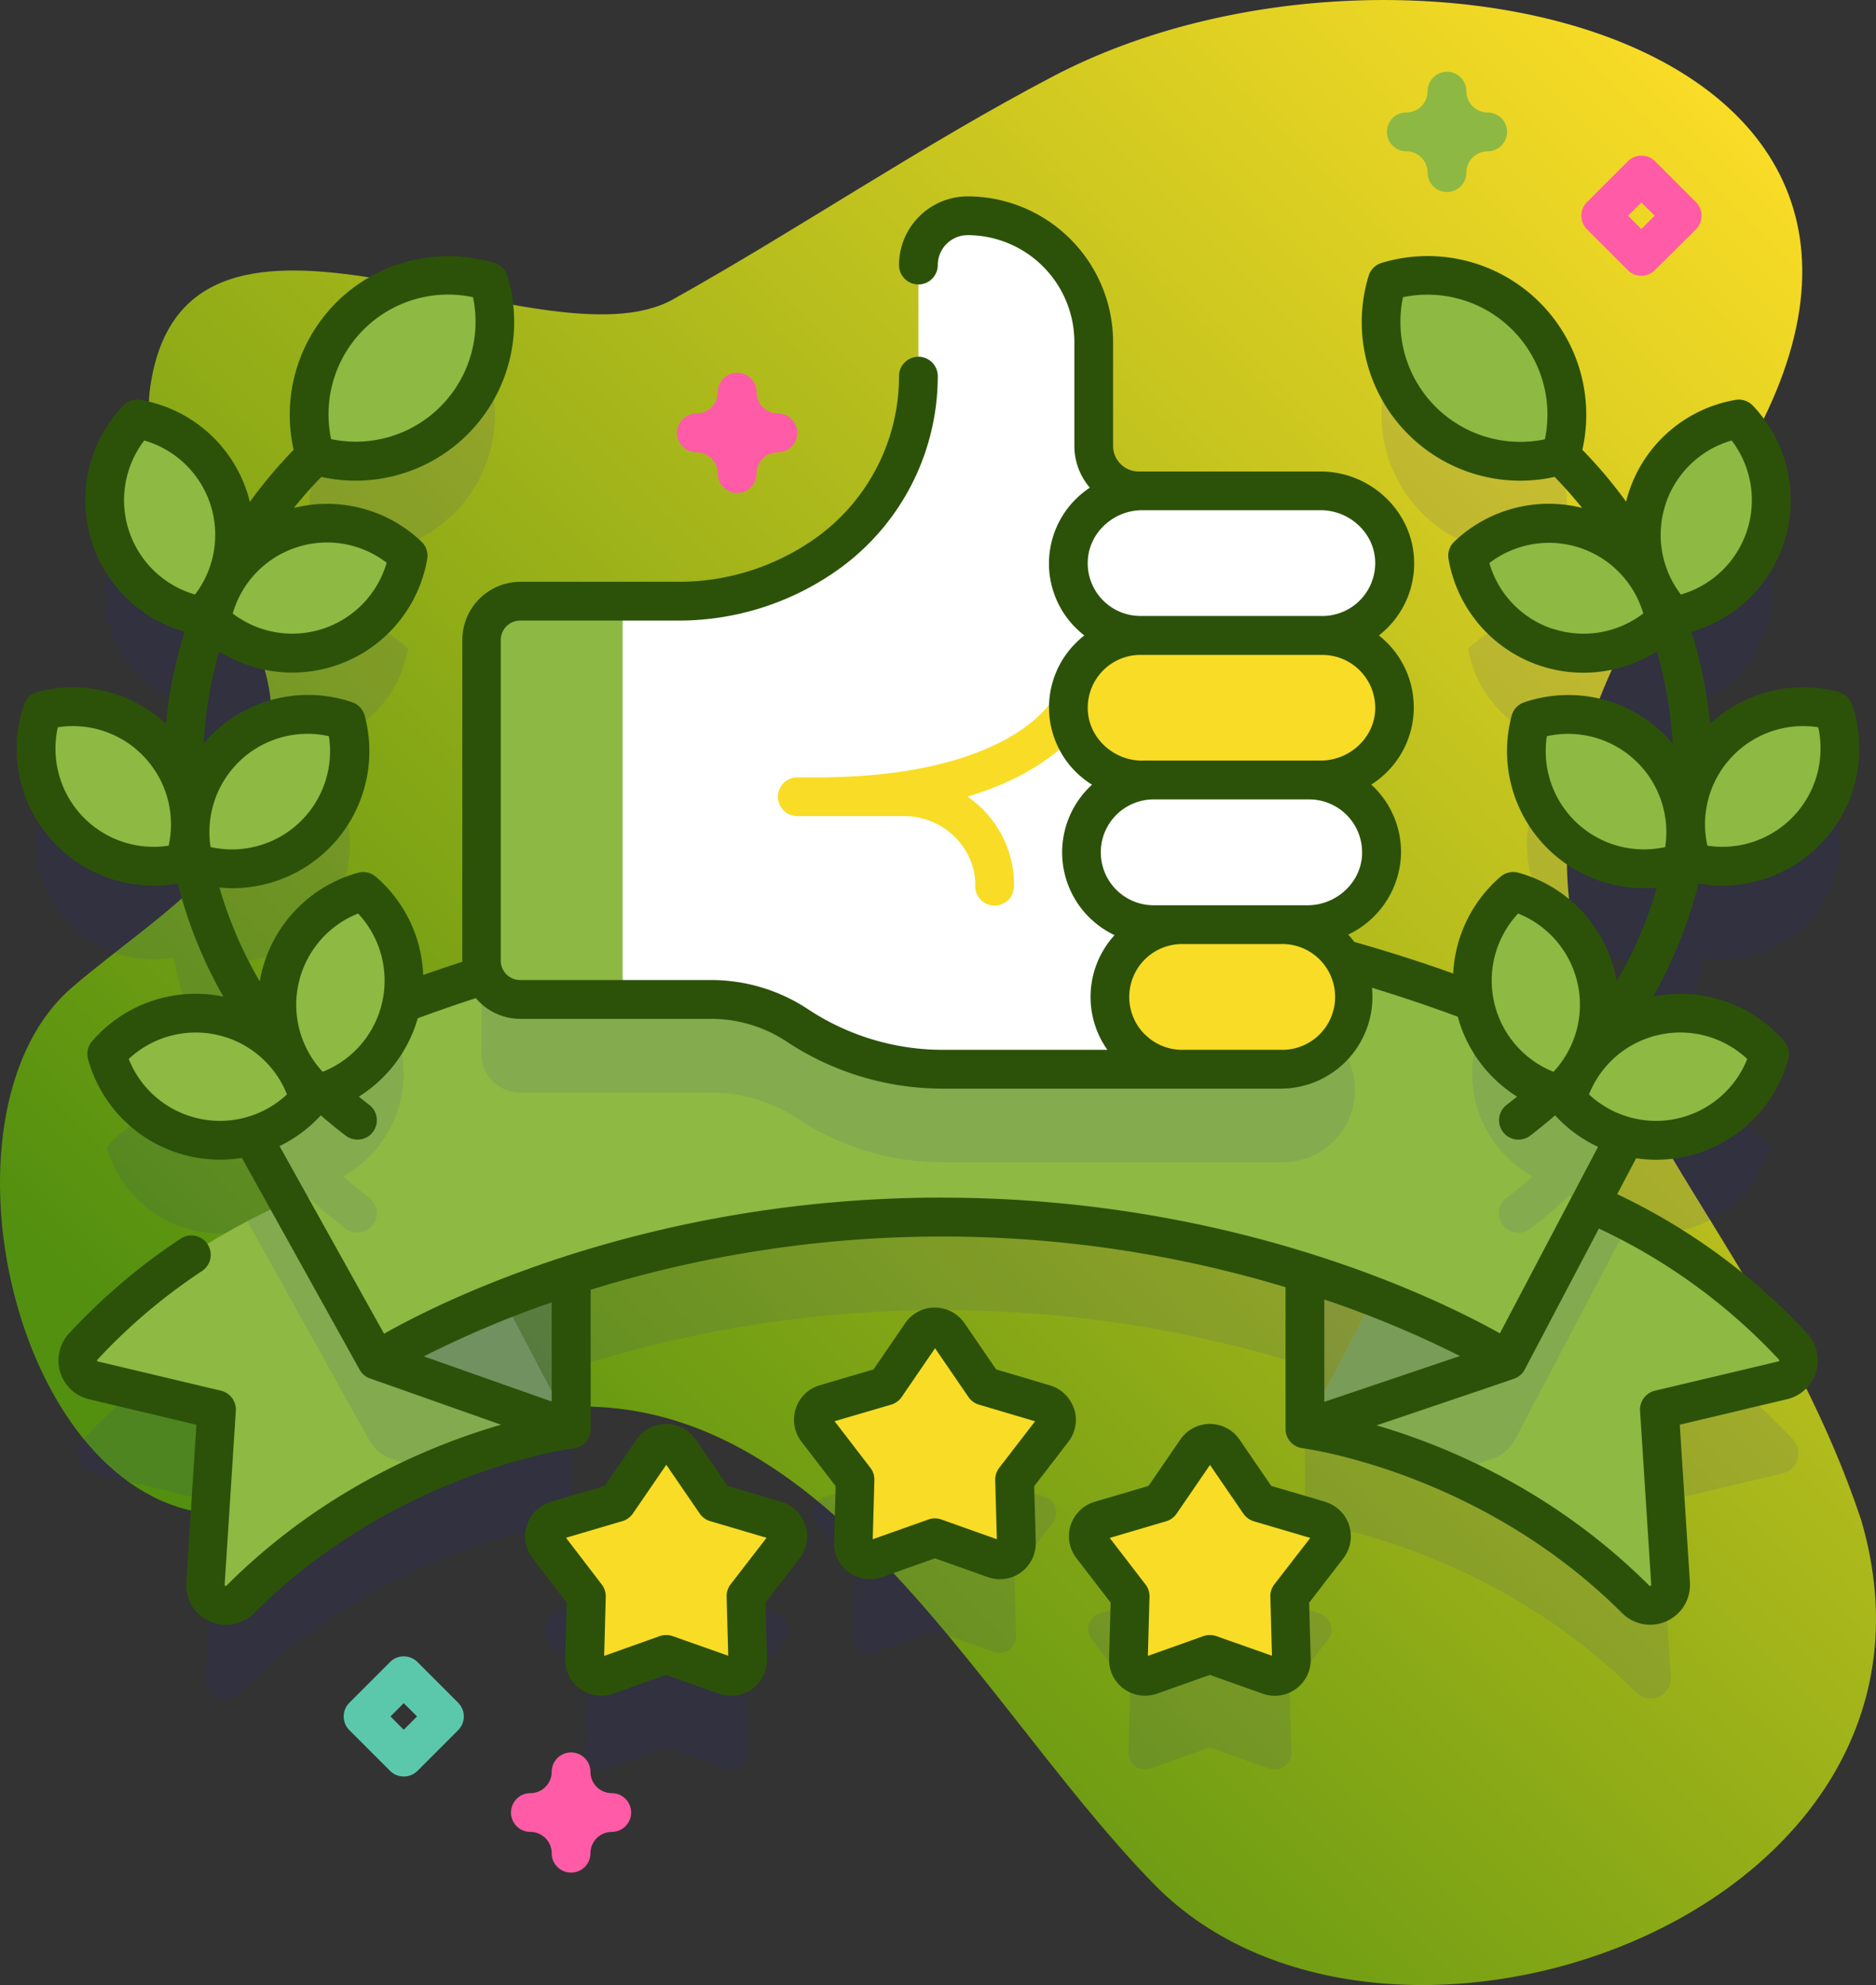 <svg id="Capa_1" data-name="Capa 1" xmlns="http://www.w3.org/2000/svg" xmlns:xlink="http://www.w3.org/1999/xlink" viewBox="0 0 484.12 512.01"><rect x="0" y="0" width="484.12" height="512.01" fill="#333333" stroke="none"/><defs><style>.cls-1{fill:url(#Безымянный_градиент);}.cls-2,.cls-5{fill:#2626bb;}.cls-2,.cls-4{opacity:0.1;}.cls-2{isolation:isolate;}.cls-3{fill:#8eb943;}.cls-6{fill:#fff;}.cls-7{fill:#8db843;}.cls-8{fill:#f9dc26;}.cls-9{fill:#2c5209;}.cls-10{fill:#ff5ba7;}.cls-11{fill:#5bc8ab;}</style><linearGradient id="Безымянный_градиент" x1="104.33" y1="228.45" x2="488.55" y2="-155.76" gradientTransform="translate(-13.94 212)" gradientUnits="userSpaceOnUse"><stop offset="0.05" stop-color="#53900f"/><stop offset="1" stop-color="#f9dc26"/></linearGradient></defs><path class="cls-1" d="M480.25,391.9c-34.4-102.63-125.94-141.85-40.38-259,88.39-121-76.8-161.06-168-113.29-33.61,17.6-65,39-98.12,57.55-33.81,19-126-40.91-135,22.79-4.09,29.21,29.81,52.29,31.31,83.4,1.74,36.34-28.08,51.2-51.54,71.39C-17.15,285.45,1.59,379.61,50.11,389.8c22.94,4.81,44.09-12.43,66.07-20.54,88-32.44,130.71,64.72,181.72,116.82C357.9,547.3,510.25,493.7,480.25,391.9Z" transform="translate(0 0.02)"/><path class="cls-2" d="M269.52,386.09l-15.59-4.6-9.18-13.41a4.29,4.29,0,0,0-6-1.09,4.18,4.18,0,0,0-1.09,1.09l-9.19,13.41-15.59,4.6a4.28,4.28,0,0,0-2.89,5.32,4.36,4.36,0,0,0,.71,1.39l9.91,12.88-.44,16.24a4.27,4.27,0,0,0,4.14,4.4,4.2,4.2,0,0,0,1.57-.25l15.31-5.44,15.31,5.44a4.29,4.29,0,0,0,5.47-2.6,4.53,4.53,0,0,0,.24-1.55l-.45-16.24,9.91-12.88a4.27,4.27,0,0,0-.77-6,4.19,4.19,0,0,0-1.41-.72Z" transform="translate(0 0.02)"/><path class="cls-2" d="M340.52,416.13l-15.59-4.59-9.18-13.41A4.28,4.28,0,0,0,309.8,397a4.19,4.19,0,0,0-1.11,1.11l-9.19,13.41-15.59,4.59a4.3,4.3,0,0,0-2.89,5.34,4.21,4.21,0,0,0,.71,1.38l9.91,12.88L291.2,452a4.27,4.27,0,0,0,4.14,4.4,4.2,4.2,0,0,0,1.57-.25l15.31-5.45,15.31,5.45a4.29,4.29,0,0,0,5.47-2.6,4.53,4.53,0,0,0,.24-1.55l-.45-16.24,9.91-12.88a4.28,4.28,0,0,0-.77-6,4.19,4.19,0,0,0-1.41-.72Z" transform="translate(0 0.02)"/><path class="cls-2" d="M200.21,416.13l-15.59-4.59-9.19-13.41a4.28,4.28,0,0,0-6-1.11,4.19,4.19,0,0,0-1.11,1.11l-9.19,13.41-15.58,4.59a4.28,4.28,0,0,0-2.91,5.31,4.38,4.38,0,0,0,.72,1.41l9.92,12.88L150.88,452a4.28,4.28,0,0,0,4.16,4.39,4.09,4.09,0,0,0,1.55-.24l15.31-5.45,15.31,5.45a4.27,4.27,0,0,0,5.46-2.58,4.17,4.17,0,0,0,.25-1.57l-.44-16.24,9.91-12.88a4.29,4.29,0,0,0-.8-6,4.21,4.21,0,0,0-1.38-.71Z" transform="translate(0 0.02)"/><path class="cls-2" d="M473.2,207.31a30.3,30.3,0,0,0-30,8.56c-.49.53-1,1.08-1.42,1.63a118.29,118.29,0,0,0-6.86-35.31,30.3,30.3,0,0,0,13.8-50.14,30.32,30.32,0,0,0-23.66,20.39,31.33,31.33,0,0,0-1.4,6.85,117.89,117.89,0,0,0-19.6-23.58,35.92,35.92,0,0,0-46-39.18,35.9,35.9,0,0,0,38.78,46.09,108.18,108.18,0,0,1,17,19.74,29.49,29.49,0,0,0-4.52-1.92,30.31,30.31,0,0,0-30.44,6.86,30.32,30.32,0,0,0,47.2,19.7,109,109,0,0,1,5.9,35.48v2.58a30.38,30.38,0,0,0-36.92-15.18,30.31,30.31,0,0,0,34,37.8,106.76,106.76,0,0,1-16.28,36.48,30.64,30.64,0,0,0-.7-7.64,30.3,30.3,0,0,0-21.51-22.61,30.29,30.29,0,0,0-10,28.56c-32.75-12.41-80.85-25.6-137.36-25.6-57.08,0-106.21,13.47-139.53,26a30.28,30.28,0,0,0-9.94-28.93,30.24,30.24,0,0,0-22.21,30.25,107,107,0,0,1-16.28-36.48,30.31,30.31,0,0,0,34-37.81,30.34,30.34,0,0,0-36.91,15.18V222.5A109.05,109.05,0,0,1,58.13,187a30.32,30.32,0,0,0,47.2-19.7,30.33,30.33,0,0,0-30.44-6.86,28.53,28.53,0,0,0-4.52,1.92,108.91,108.91,0,0,1,17-19.74,35.91,35.91,0,0,0,38.79-46.09,35.93,35.93,0,0,0-46,39.18,118,118,0,0,0-19.68,23.58,30.79,30.79,0,0,0-1.42-6.85,30.3,30.3,0,0,0-23.61-20.39,30.31,30.31,0,0,0,13.8,50.14,118.29,118.29,0,0,0-6.86,35.31c-.45-.55-.93-1.1-1.42-1.63a30.34,30.34,0,0,0-30-8.56A30.32,30.32,0,0,0,44.75,247a116.76,116.76,0,0,0,16.78,40.43,30.24,30.24,0,0,0-34,8.47A30.29,30.29,0,0,0,64.8,317l.15,0,9.47,17a157.74,157.74,0,0,0-53,37.34A5.26,5.26,0,0,0,24.06,380l31.82,7.56L53,432.44a5.27,5.27,0,0,0,9,4.08c31.61-31.59,69.16-41,81.37-43.29a5,5,0,0,0,4-4.91V352.89a313.21,313.21,0,0,1,189.37-.67v36.1a5,5,0,0,0,4.06,4.9c12.21,2.33,49.76,11.71,81.37,43.3a5.27,5.27,0,0,0,9-4.08l-2.9-44.88L460.06,380a5.26,5.26,0,0,0,3.93-6.32,5.35,5.35,0,0,0-1.25-2.36,157.91,157.91,0,0,0-52.32-37L419.51,317a30.29,30.29,0,0,0,37.09-21.18A30.28,30.28,0,0,0,427,286a30.63,30.63,0,0,0-4.4,1.35A116.67,116.67,0,0,0,439.37,247a30.32,30.32,0,0,0,33.83-39.65Z" transform="translate(0 0.02)"/><path class="cls-3" d="M62,412.52c38.34-38.32,85.42-44,85.42-44L110.92,299s-50.5,6.05-89.5,48.2A5.28,5.28,0,0,0,24.06,356l31.82,7.56L53,408.44a5.27,5.27,0,0,0,9,4.08Z" transform="translate(0 0.02)"/><path class="cls-2" d="M110.92,299.06l36.45,69.5s-15.92,1.91-36.79,11l-9.84-3.46a10,10,0,0,1-5.42-4.58L63.88,315C89.55,301.62,110.92,299.06,110.92,299.06Z" transform="translate(0 0.02)"/><path class="cls-3" d="M422.17,412.52c-38.34-38.32-85.42-44-85.42-44L373.2,299s50.5,6.05,89.5,48.2a5.28,5.28,0,0,1-2.64,8.78l-31.82,7.56,2.89,44.88a5.27,5.27,0,0,1-9,4.08Z" transform="translate(0 0.02)"/><path class="cls-2" d="M420.51,315.16l-29.58,56.18a10,10,0,0,1-5.65,4.82l-11.07,3.74c-21.19-9.39-37.46-11.34-37.46-11.34l36.45-69.5S394.72,301.64,420.51,315.16Z" transform="translate(0 0.02)"/><g class="cls-4"><path class="cls-5" d="M97.16,350.87l50.21,17.69v-57H97.16Z" transform="translate(0 0.02)"/></g><path class="cls-3" d="M243.11,232.87c-84.59,0-151.7,29.57-175.81,41.79a10.53,10.53,0,0,0-4.64,14.15c.06.13.13.25.2.38l34.3,61.68s58-37,146-37,146,37,146,37L421.64,289a10.55,10.55,0,0,0-4.41-14.24l-.06,0c-23.46-12.18-89.32-41.85-174.06-41.85Z" transform="translate(0 0.02)"/><path class="cls-2" d="M97.16,350.87l50.21,17.69v-57H97.16Z" transform="translate(0 0.02)"/><path class="cls-2" d="M389.06,350.87l-52.32,17.69v-57h52.32Z" transform="translate(0 0.02)"/><path class="cls-3" d="M243.11,232.87c-84.59,0-151.7,29.57-175.81,41.79a10.53,10.53,0,0,0-4.64,14.15c.06.13.13.25.2.38l34.3,61.68s58-37,146-37,146,37,146,37L421.64,289a10.55,10.55,0,0,0-4.41-14.24l-.06,0c-23.46-12.18-89.32-41.85-174.06-41.85Z" transform="translate(0 0.02)"/><g class="cls-4"><path class="cls-5" d="M418.2,275.34q-2.54,4.53-5.51,8.83a30.72,30.72,0,0,0-.7-7.65,31.26,31.26,0,0,0-1.71-5.25c-6.62-3.22-15.14-7.07-25.32-11.07a30.29,30.29,0,0,0,8.57,42c.66.44,1.33.85,2,1.23-2.15,1.91-4.37,3.75-6.7,5.51a5,5,0,1,0,6,8h0a123.63,123.63,0,0,0,10.21-8.64,30.68,30.68,0,0,0,4.38,3.91L421.64,289a10.54,10.54,0,0,0-3.44-13.65Z" transform="translate(0 0.02)"/><path class="cls-5" d="M72.13,276.52a30.72,30.72,0,0,0-.7,7.65q-2.94-4.23-5.45-8.7a10.54,10.54,0,0,0-3.12,13.72l12.5,22.48a31.25,31.25,0,0,0,3.7-3.39,126.39,126.39,0,0,0,10.17,8.61,5,5,0,0,0,6-8q-3.48-2.64-6.7-5.51a30.28,30.28,0,0,0,11.83-41.16c-.33-.6-.69-1.19-1.06-1.77-10.29,4-18.91,7.83-25.59,11a32.37,32.37,0,0,0-1.61,5Z" transform="translate(0 0.02)"/><path class="cls-5" d="M337.86,262.48h-7.34a18.65,18.65,0,1,1,.86,37.29h-88a68.22,68.22,0,0,1-37.58-11.28,40.58,40.58,0,0,0-22.36-6.72h-49.2a10,10,0,0,1-10-10V251.71c31.63-10,72.64-18.84,118.88-18.84a387,387,0,0,1,112.36,17.07A18.65,18.65,0,0,1,337.86,262.48Z" transform="translate(0 0.02)"/></g><path class="cls-6" d="M330.52,126.6H293.85a11.6,11.6,0,0,1-11.6-11.6h0V88.2a32.57,32.57,0,0,0-32.57-32.57h0A12.71,12.71,0,0,0,237,68.33V97a56.32,56.32,0,0,1-24.38,46.38,66.31,66.31,0,0,1-37.52,11.67H160.68l-5,5v92.72l5,5h22.75a40.5,40.5,0,0,1,22.36,6.72,68.22,68.22,0,0,0,37.58,11.28h87.16V126.6Z" transform="translate(0 0.02)"/><path class="cls-7" d="M124.23,165.05v82.72a10,10,0,0,0,10,10h26.45V155.05H134.23A10,10,0,0,0,124.23,165.05Z" transform="translate(0 0.02)"/><path class="cls-8" d="M278,178.72a5,5,0,0,0-6.7,2.16c-.11.19-11.38,19.61-60.55,19.61h-5a5,5,0,0,0,0,10h27.67c9.67,0,17.85,7.65,18.24,17v1.08a5,5,0,1,0,10,0v-1.49a27.54,27.54,0,0,0-12-21.62c23.63-7.09,30.17-19.3,30.54-20a5,5,0,0,0-2.18-6.73Z" transform="translate(0 0.02)"/><path class="cls-8" d="M330.52,238.48H305.06a18.65,18.65,0,1,0-.86,37.29h26.32a18.65,18.65,0,1,0,.86-37.29Z" transform="translate(0 0.02)"/><path class="cls-8" d="M341.23,163.9H294.34a18.64,18.64,0,0,0-18.64,18.64c0,.22,0,.45,0,.67.35,10.11,9,18,19.08,18h46a18.94,18.94,0,0,0,19.08-18,18.65,18.65,0,0,0-18-19.31h-.67Z" transform="translate(0 0.02)"/><path class="cls-6" d="M297.72,238.48a18.65,18.65,0,0,1,0-37.29h40.13a18.65,18.65,0,1,1,.86,37.29c-.28,0-.57,0-.86,0Z" transform="translate(0 0.02)"/><path class="cls-6" d="M340.79,126.6h-46c-10.11,0-18.73,7.86-19.08,18a18.65,18.65,0,0,0,18,19.32h47.56a18.65,18.65,0,0,0,18.65-18.65c0-.23,0-.45,0-.68-.36-10.11-9-18-19.08-18Z" transform="translate(0 0.02)"/><ellipse class="cls-3" cx="380.33" cy="94.98" rx="19.01" ry="31.69" transform="translate(44.24 296.77) rotate(-45)"/><ellipse class="cls-3" cx="404.24" cy="151.57" rx="16.05" ry="26.76" transform="translate(133.76 488.07) rotate(-71.76)"/><ellipse class="cls-3" cx="439.04" cy="132.84" rx="26.74" ry="16.04" transform="translate(176.56 509.03) rotate(-71.93)"/><ellipse class="cls-3" cx="414.69" cy="204.25" rx="16.05" ry="26.77" transform="translate(-17.91 367.2) rotate(-46.86)"/><ellipse class="cls-3" cx="455.15" cy="202.93" rx="26.77" ry="16.05" transform="translate(-4.15 396.3) rotate(-46.86)"/><ellipse class="cls-3" cx="396.29" cy="256.21" rx="16.05" ry="26.76" transform="translate(-46.32 92.56) rotate(-12.59)"/><ellipse class="cls-3" cx="430.45" cy="277.9" rx="26.76" ry="16.05" transform="translate(-50.23 100.53) rotate(-12.59)"/><ellipse class="cls-3" cx="103.71" cy="94.95" rx="31.69" ry="19.01" transform="translate(-36.76 101.16) rotate(-45)"/><ellipse class="cls-3" cx="79.94" cy="151.72" rx="26.76" ry="16.05" transform="translate(-43.47 32.66) rotate(-18.24)"/><ellipse class="cls-3" cx="43.8" cy="133.5" rx="16.05" ry="26.76" transform="translate(-39.59 20.43) rotate(-18.24)"/><ellipse class="cls-3" cx="69.76" cy="204.13" rx="26.77" ry="16.05" transform="translate(-120.72 102.9) rotate(-43.14)"/><ellipse class="cls-3" cx="29.31" cy="202.83" rx="16.05" ry="26.77" transform="translate(-130.77 74.89) rotate(-43.14)"/><ellipse class="cls-3" cx="87.79" cy="255.92" rx="26.76" ry="16.05" transform="translate(-181.11 285.83) rotate(-77.41)"/><ellipse class="cls-3" cx="53.65" cy="277.59" rx="16.05" ry="26.76" transform="translate(-228.97 269.46) rotate(-77.41)"/><path class="cls-8" d="M241.22,396.63l-15.31,5.44a4.27,4.27,0,0,1-5.46-2.58,4.17,4.17,0,0,1-.25-1.57l.44-16.24-9.91-12.88a4.29,4.29,0,0,1,.8-6,4.21,4.21,0,0,1,1.38-.71l15.59-4.59,9.19-13.41a4.28,4.28,0,0,1,5.95-1.11,4.19,4.19,0,0,1,1.11,1.11l9.18,13.41,15.59,4.59a4.29,4.29,0,0,1,2.9,5.31,4.38,4.38,0,0,1-.72,1.41l-9.91,12.88.45,16.24a4.28,4.28,0,0,1-4.16,4.39,4.09,4.09,0,0,1-1.55-.24Z" transform="translate(0 0.02)"/><path class="cls-8" d="M312.22,426.67l-15.31,5.45a4.27,4.27,0,0,1-5.46-2.58,4.17,4.17,0,0,1-.25-1.57l.44-16.24-9.91-12.89a4.27,4.27,0,0,1,.79-6,4.36,4.36,0,0,1,1.39-.71l15.59-4.59,9.19-13.41a4.28,4.28,0,0,1,5.95-1.11,4.19,4.19,0,0,1,1.11,1.11l9.18,13.41,15.59,4.59a4.27,4.27,0,0,1,2.9,5.3,4.19,4.19,0,0,1-.72,1.41l-9.91,12.89.45,16.24a4.28,4.28,0,0,1-4.16,4.39,4.09,4.09,0,0,1-1.55-.24Z" transform="translate(0 0.02)"/><path class="cls-8" d="M171.9,426.67l-15.31,5.45a4.29,4.29,0,0,1-5.47-2.6,4.53,4.53,0,0,1-.24-1.55l.45-16.24-9.91-12.89a4.27,4.27,0,0,1,.77-6,4.19,4.19,0,0,1,1.41-.72l15.59-4.59,9.18-13.41a4.28,4.28,0,0,1,5.95-1.11,4.19,4.19,0,0,1,1.11,1.11l9.19,13.41,15.59,4.59a4.28,4.28,0,0,1,2.89,5.32,4.36,4.36,0,0,1-.71,1.39l-9.91,12.89.44,16.24a4.27,4.27,0,0,1-4.14,4.4,4.36,4.36,0,0,1-1.56-.25Z" transform="translate(0 0.02)"/><path class="cls-9" d="M444.5,228.41a35.34,35.34,0,0,0,33.43-46.71,5,5,0,0,0-3.44-3.22,35.25,35.25,0,0,0-33.18,8.22,118.12,118.12,0,0,0-4.82-23.76,35.31,35.31,0,0,0,15.84-58.34,5,5,0,0,0-4.47-1.47,35.25,35.25,0,0,0-27.51,23.74c-.28.83-.51,1.67-.72,2.5A121,121,0,0,0,408.34,116a40.93,40.93,0,0,0-51.82-48.2,5,5,0,0,0-3.33,3.33,40.9,40.9,0,0,0,48,51.86q3.76,3.87,7.09,8a35.3,35.3,0,0,0-33,8.71,5,5,0,0,0-1.47,4.48A35.32,35.32,0,0,0,427.55,168a108.55,108.55,0,0,1,4.11,23.8,33.24,33.24,0,0,0-2.81-3,35.28,35.28,0,0,0-35.53-7.66,5,5,0,0,0-3.22,3.44,35.35,35.35,0,0,0,34.11,44.49c1.12,0,2.25-.06,3.38-.17a106.71,106.71,0,0,1-10.4,24.21c-.1-.56-.2-1.13-.33-1.69a35.26,35.26,0,0,0-25-26.33,5,5,0,0,0-4.6,1,35.25,35.25,0,0,0-12.25,25c-8.34-3-16.89-5.7-25.53-8.16a23.34,23.34,0,0,0-1.56-1.89,23.8,23.8,0,0,0,13.61-20.39,23.49,23.49,0,0,0-6.62-17.28,12.44,12.44,0,0,0-1.07-1,23.58,23.58,0,0,0,2-38.48,24.65,24.65,0,0,0,2.46-2.22,23.49,23.49,0,0,0,6.62-17.28c-.45-12.57-11.25-22.79-24.08-22.79h-47a6.62,6.62,0,0,1-6.6-6.6V88.2a37.62,37.62,0,0,0-37.58-37.57A17.74,17.74,0,0,0,232,68.35a5,5,0,0,0,10,0,7.74,7.74,0,0,1,7.72-7.72A27.61,27.61,0,0,1,277.25,88.2V115a16.52,16.52,0,0,0,4,10.77,23.41,23.41,0,0,0-3.91,35.9,26.06,26.06,0,0,0,2.47,2.22,24.86,24.86,0,0,0-2.47,2.23,23.45,23.45,0,0,0,.47,33.15,24,24,0,0,0,4,3.11,23.62,23.62,0,0,0-1.55,33.37,23.88,23.88,0,0,0,7.36,5.44,23.61,23.61,0,0,0-1.85,29.58H243.37a63.1,63.1,0,0,1-35-10.57,45.28,45.28,0,0,0-25.2-7.43H134.23a5,5,0,0,1-5-5V165.05a5,5,0,0,1,5-5h40.83a70.94,70.94,0,0,0,40.38-12.55A61.29,61.29,0,0,0,242,97a5,5,0,0,0-10,0,51.27,51.27,0,0,1-22.21,42.26,61,61,0,0,1-34.68,10.79h-40.8a15,15,0,0,0-15,15h0v83c-3.38,1.11-6.75,2.24-10.1,3.42a35.18,35.18,0,0,0-12.25-25.37,5,5,0,0,0-4.6-1,35.26,35.26,0,0,0-25,26.33c-.13.56-.23,1.13-.33,1.69a106.71,106.71,0,0,1-10.4-24.21c1.12.11,2.25.17,3.38.17a35.35,35.35,0,0,0,34.1-44.52,5,5,0,0,0-3.22-3.44,35.28,35.28,0,0,0-35.53,7.66,33.24,33.24,0,0,0-2.81,3A108.09,108.09,0,0,1,56.57,168a35.33,35.33,0,0,0,53.68-23.82,5,5,0,0,0-1.47-4.47A35.27,35.27,0,0,0,75.83,131a104.77,104.77,0,0,1,7.09-8,40.93,40.93,0,0,0,48-51.86,5,5,0,0,0-3.33-3.33A40.93,40.93,0,0,0,75.78,116a122.68,122.68,0,0,0-11.3,13.42c-.21-.83-.43-1.67-.71-2.49a35.26,35.26,0,0,0-27.51-23.8,5,5,0,0,0-4.47,1.47,35.31,35.31,0,0,0,15.84,58.34,118.12,118.12,0,0,0-4.82,23.76,35.25,35.25,0,0,0-33.18-8.22,5,5,0,0,0-3.44,3.22,35.34,35.34,0,0,0,33.43,46.72,34.44,34.44,0,0,0,6.25-.58,116.36,116.36,0,0,0,11.77,29.21A35.24,35.24,0,0,0,23.73,268.6a5,5,0,0,0-1,4.59,35.28,35.28,0,0,0,39.69,25.45l30.4,54.66a4.92,4.92,0,0,0,2.48,2.17c.07,0,34,12,34,12-17.79,5.13-46,16.63-70.88,41.53-.09.08-.12.11-.28,0s-.18-.15-.17-.27l2.89-44.88a5,5,0,0,0-3.8-5.15l-31.82-7.56a.22.22,0,0,1-.18-.14.28.28,0,0,1,.08-.31,148.35,148.35,0,0,1,27-22.87,5,5,0,1,0-5.53-8.34h0A158.39,158.39,0,0,0,17.83,343.9a10.28,10.28,0,0,0,5.15,17l27.71,6.58-2.62,40.67a10.26,10.26,0,0,0,17.49,7.94c36.59-36.56,82-42.48,82.49-42.54a5,5,0,0,0,4.38-4.89v-36A306.69,306.69,0,0,1,331.75,332v36.65a5,5,0,0,0,4.37,4.88c.46.06,45.91,6,82.48,42.53a10.27,10.27,0,0,0,17.5-7.93l-2.62-40.67,27.71-6.58a10.28,10.28,0,0,0,5.15-17,160.86,160.86,0,0,0-49-35.88l4.88-9.26a35.33,35.33,0,0,0,39.24-25.52,5,5,0,0,0-1-4.6,35.25,35.25,0,0,0-33.91-11.54,116.36,116.36,0,0,0,11.77-29.21,34.44,34.44,0,0,0,6.25.58Zm2.34-33.12a25.29,25.29,0,0,1,22.37-7.72,25.35,25.35,0,0,1-28.6,30.54,25.27,25.27,0,0,1,6.23-22.82Zm-48.14-82a30.93,30.93,0,0,1-36.64-36.65,30.94,30.94,0,0,1,36.62,36.61Zm2.05,48.92a25.26,25.26,0,0,1-16.41-17,25.35,25.35,0,0,1,39.72,13,25.27,25.27,0,0,1-23.33,3.94ZM93.83,85a30.85,30.85,0,0,1,28.23-8.36,30.92,30.92,0,0,1-36.61,36.61A30.87,30.87,0,0,1,93.83,85ZM76.46,141.19a25.25,25.25,0,0,1,23.32,3.94,25.35,25.35,0,0,1-39.72,13.1A25.3,25.3,0,0,1,76.46,141.19ZM43.52,218.11a25.33,25.33,0,0,1-28.6-30.54,25.27,25.27,0,0,1,22.36,7.72h0a25.31,25.31,0,0,1,6.24,22.82ZM33.29,136.92a25.28,25.28,0,0,1,3.94-23.32,25.33,25.33,0,0,1,13.1,39.73A25.34,25.34,0,0,1,33.29,136.92ZM62.06,196.1a25.3,25.3,0,0,1,22.82-6.23,25.33,25.33,0,0,1-30.54,28.6A25.34,25.34,0,0,1,62.06,196.1Zm329.7,39.51a25.33,25.33,0,0,1,9.13,40.83,25.35,25.35,0,0,1-9.13-40.83ZM284.53,154.72a13.57,13.57,0,0,1-3.82-10c.25-7.22,6.52-13.1,14-13.14h46.08c7.51,0,13.83,5.89,14.09,13.14a13.65,13.65,0,0,1-13.14,14.14h-47.4A13.59,13.59,0,0,1,284.53,154.72Zm10.26,41.46c-7.51,0-13.83-5.89-14.08-13.14a13.63,13.63,0,0,1,13.11-14.13h47.44a13.65,13.65,0,0,1,13.63,13.67c0,.15,0,.29,0,.43-.26,7.25-6.58,13.15-14.09,13.15h-46Zm2.93,10h40.14a13.65,13.65,0,0,1,13.64,13.66c0,.16,0,.33,0,.49-.25,7.23-6.54,13.11-14,13.15H297.72a13.65,13.65,0,0,1,0-27.3Zm-2.31,60.6a13.65,13.65,0,0,1,9.65-23.3h25.46a13.65,13.65,0,0,1,.74,27.29H305a13.61,13.61,0,0,1-9.57-4ZM77.06,253.61a25.31,25.31,0,0,1,15.35-18,25.31,25.31,0,0,1-9.13,40.83A25.29,25.29,0,0,1,77.06,253.61ZM51.22,288.48a25.29,25.29,0,0,1-18-15.35,25.34,25.34,0,0,1,40.84,9.14A25.34,25.34,0,0,1,51.22,288.48Zm91.15,73-33-11.64a264.73,264.73,0,0,1,33-13.94Zm100.74-52.6c-75.41,0-128.59,26.39-144,35.12L72.14,295.6a35.46,35.46,0,0,0,10.65-7.93c2.09,1.82,4.23,3.57,6.46,5.26a5,5,0,0,0,6-8c-.9-.68-1.78-1.38-2.65-2.09a35.21,35.21,0,0,0,15.2-20.21q7.38-2.72,15-5.19a15,15,0,0,0,11.45,5.34h48.91a35.32,35.32,0,0,1,19.67,5.75,72.91,72.91,0,0,0,40.54,12.25h87.15a23.69,23.69,0,0,0,23.65-23.65c0-.8-.05-1.59-.12-2.37,7.5,2.3,14.91,4.79,22.14,7.47a35.25,35.25,0,0,0,15.31,20.61c-.87.7-1.75,1.41-2.65,2.09a5,5,0,0,0,6,8c2.23-1.69,4.37-3.45,6.46-5.26a35.27,35.27,0,0,0,11.08,8.13l-25.33,48.1c-15.62-8.75-68.73-35-144-35Zm98.64,26.29a268.27,268.27,0,0,1,35,14.58l-35,11.82Zm117.31,15.48a.28.28,0,0,1,.08.31.21.21,0,0,1-.19.18l-31.89,7.56a5,5,0,0,0-3.83,5.18l2.89,44.88c0,.12,0,.19-.17.27s-.19,0-.28,0c-24.72-24.71-52.7-36.22-70.44-41.4,0,0,35.58-12,35.65-12.09a4.94,4.94,0,0,0,2.58-2.29l19.15-36.38A150.92,150.92,0,0,1,459.06,350.65Zm-31-83.73a25.28,25.28,0,0,1,22.83,6.21,25.33,25.33,0,0,1-40.83,9.14A25.27,25.27,0,0,1,428.06,266.92Zm1.66-48.45a25.35,25.35,0,0,1-30.54-28.6,25.35,25.35,0,0,1,30.54,28.6Zm.1-88.46a25.31,25.31,0,0,1,17.05-16.41,25.33,25.33,0,0,1-13.1,39.73A25.24,25.24,0,0,1,429.84,130Z" transform="translate(0 0.02)"/><path class="cls-9" d="M277.14,363.32a9.28,9.28,0,0,0-6.2-6l-13.88-4.12-8.18-11.94A9.29,9.29,0,0,0,236,338.87a9.06,9.06,0,0,0-2.39,2.39l-8.18,11.94-13.88,4.09a9.27,9.27,0,0,0-4.73,14.55l8.83,11.48-.4,14.46a9.26,9.26,0,0,0,9,9.53,9,9,0,0,0,3.38-.53l13.64-4.85,13.64,4.85a9.07,9.07,0,0,0,3.1.54,9.26,9.26,0,0,0,9.28-9.26v-.28l-.4-14.46,8.83-11.48a9.3,9.3,0,0,0,1.47-8.52Zm-19.31,15.31a5,5,0,0,0-1,3.19l.42,15.19-14.32-5.09a4.94,4.94,0,0,0-3.35,0L225.22,397l.42-15.19a5,5,0,0,0-1-3.19l-9.27-12.05L230,362.28a5,5,0,0,0,2.71-2l8.59-12.54,8.59,12.54a5,5,0,0,0,2.71,2l14.51,4.3Z" transform="translate(0 0.02)"/><path class="cls-9" d="M341.94,387.34l-13.88-4.09-8.18-11.94a9.26,9.26,0,0,0-15.3,0l-8.19,11.94-13.88,4.09a9.27,9.27,0,0,0-4.73,14.55l8.83,11.47-.4,14.47a9.26,9.26,0,0,0,9,9.53,9,9,0,0,0,3.38-.53L312.22,432l13.64,4.85a9.28,9.28,0,0,0,11.85-5.62,9.46,9.46,0,0,0,.53-3.38l-.4-14.47,8.83-11.47a9.27,9.27,0,0,0-4.73-14.55Zm-13.11,21.34a4.93,4.93,0,0,0-1,3.18l.41,15.2L313.89,422a5,5,0,0,0-1.67-.28,5.06,5.06,0,0,0-1.68.28l-14.32,5.1.42-15.2a5,5,0,0,0-1-3.18l-9.27-12.05,14.58-4.3a5,5,0,0,0,2.71-2l8.59-12.53,8.59,12.53a5,5,0,0,0,2.71,2l14.58,4.3Z" transform="translate(0 0.02)"/><path class="cls-9" d="M201.62,387.34l-13.88-4.09-8.19-11.94a9.26,9.26,0,0,0-15.3,0l-8.19,11.94-13.89,4.09a9.27,9.27,0,0,0-4.73,14.55l8.83,11.47-.4,14.47a9.26,9.26,0,0,0,9,9.53,9,9,0,0,0,3.38-.53L171.9,432l13.64,4.85a9.28,9.28,0,0,0,11.85-5.62,9.46,9.46,0,0,0,.53-3.38l-.4-14.47,8.83-11.47a9.27,9.27,0,0,0-4.73-14.55Zm-13.11,21.34a5,5,0,0,0-1,3.18l.42,15.2L173.58,422a5.06,5.06,0,0,0-1.68-.28,5,5,0,0,0-1.67.28l-14.32,5.1.41-15.2a5,5,0,0,0-1-3.18l-9.26-12.09,14.58-4.3a5,5,0,0,0,2.71-2l8.59-12.53,8.59,12.53a5,5,0,0,0,2.71,2l14.58,4.3Z" transform="translate(0 0.02)"/><path class="cls-7" d="M373.41,49.5a5,5,0,0,1-5-5,5.51,5.51,0,0,0-5.5-5.5,5,5,0,0,1,0-10,5.51,5.51,0,0,0,5.5-5.5,5,5,0,0,1,10,0,5.51,5.51,0,0,0,5.5,5.5,5,5,0,0,1,0,10,5.51,5.51,0,0,0-5.5,5.5A5,5,0,0,1,373.41,49.5Z" transform="translate(0 0.02)"/><path class="cls-10" d="M147.37,483a5,5,0,0,1-5-5,5.5,5.5,0,0,0-5.5-5.5h0a5,5,0,0,1,0-10,5.5,5.5,0,0,0,5.5-5.5,5,5,0,0,1,10,0,5.51,5.51,0,0,0,5.5,5.5,5,5,0,0,1,0,10,5.51,5.51,0,0,0-5.5,5.5A5,5,0,0,1,147.37,483Z" transform="translate(0 0.02)"/><path class="cls-10" d="M190.23,127.14a5,5,0,0,1-5-5,5.51,5.51,0,0,0-5.5-5.5,5,5,0,0,1,0-10,5.51,5.51,0,0,0,5.5-5.5,5,5,0,0,1,10,0,5.51,5.51,0,0,0,5.5,5.5,5,5,0,0,1,0,10,5.51,5.51,0,0,0-5.5,5.5A5,5,0,0,1,190.23,127.14Z" transform="translate(0 0.02)"/><path class="cls-11" d="M104.19,458.21a5,5,0,0,1-3.53-1.46l-10.5-10.5a5,5,0,0,1,0-7.07l10.5-10.5a5,5,0,0,1,7.07,0l10.5,10.5a5,5,0,0,1,0,7.07l-10.5,10.5A5,5,0,0,1,104.19,458.21Zm-3.42-15.5,3.42,3.43,3.43-3.43-3.43-3.42Z" transform="translate(0 0.02)"/><path class="cls-10" d="M423.56,71.13a5,5,0,0,1-3.5-1.47l-10.5-10.5a5,5,0,0,1,0-7.07l10.5-10.5a5,5,0,0,1,7.07,0h0l10.5,10.5a5,5,0,0,1,0,7.07l-10.58,10.5A5,5,0,0,1,423.56,71.13Zm-3.43-15.5,3.43,3.43L427,55.63l-3.43-3.43Z" transform="translate(0 0.02)"/></svg>